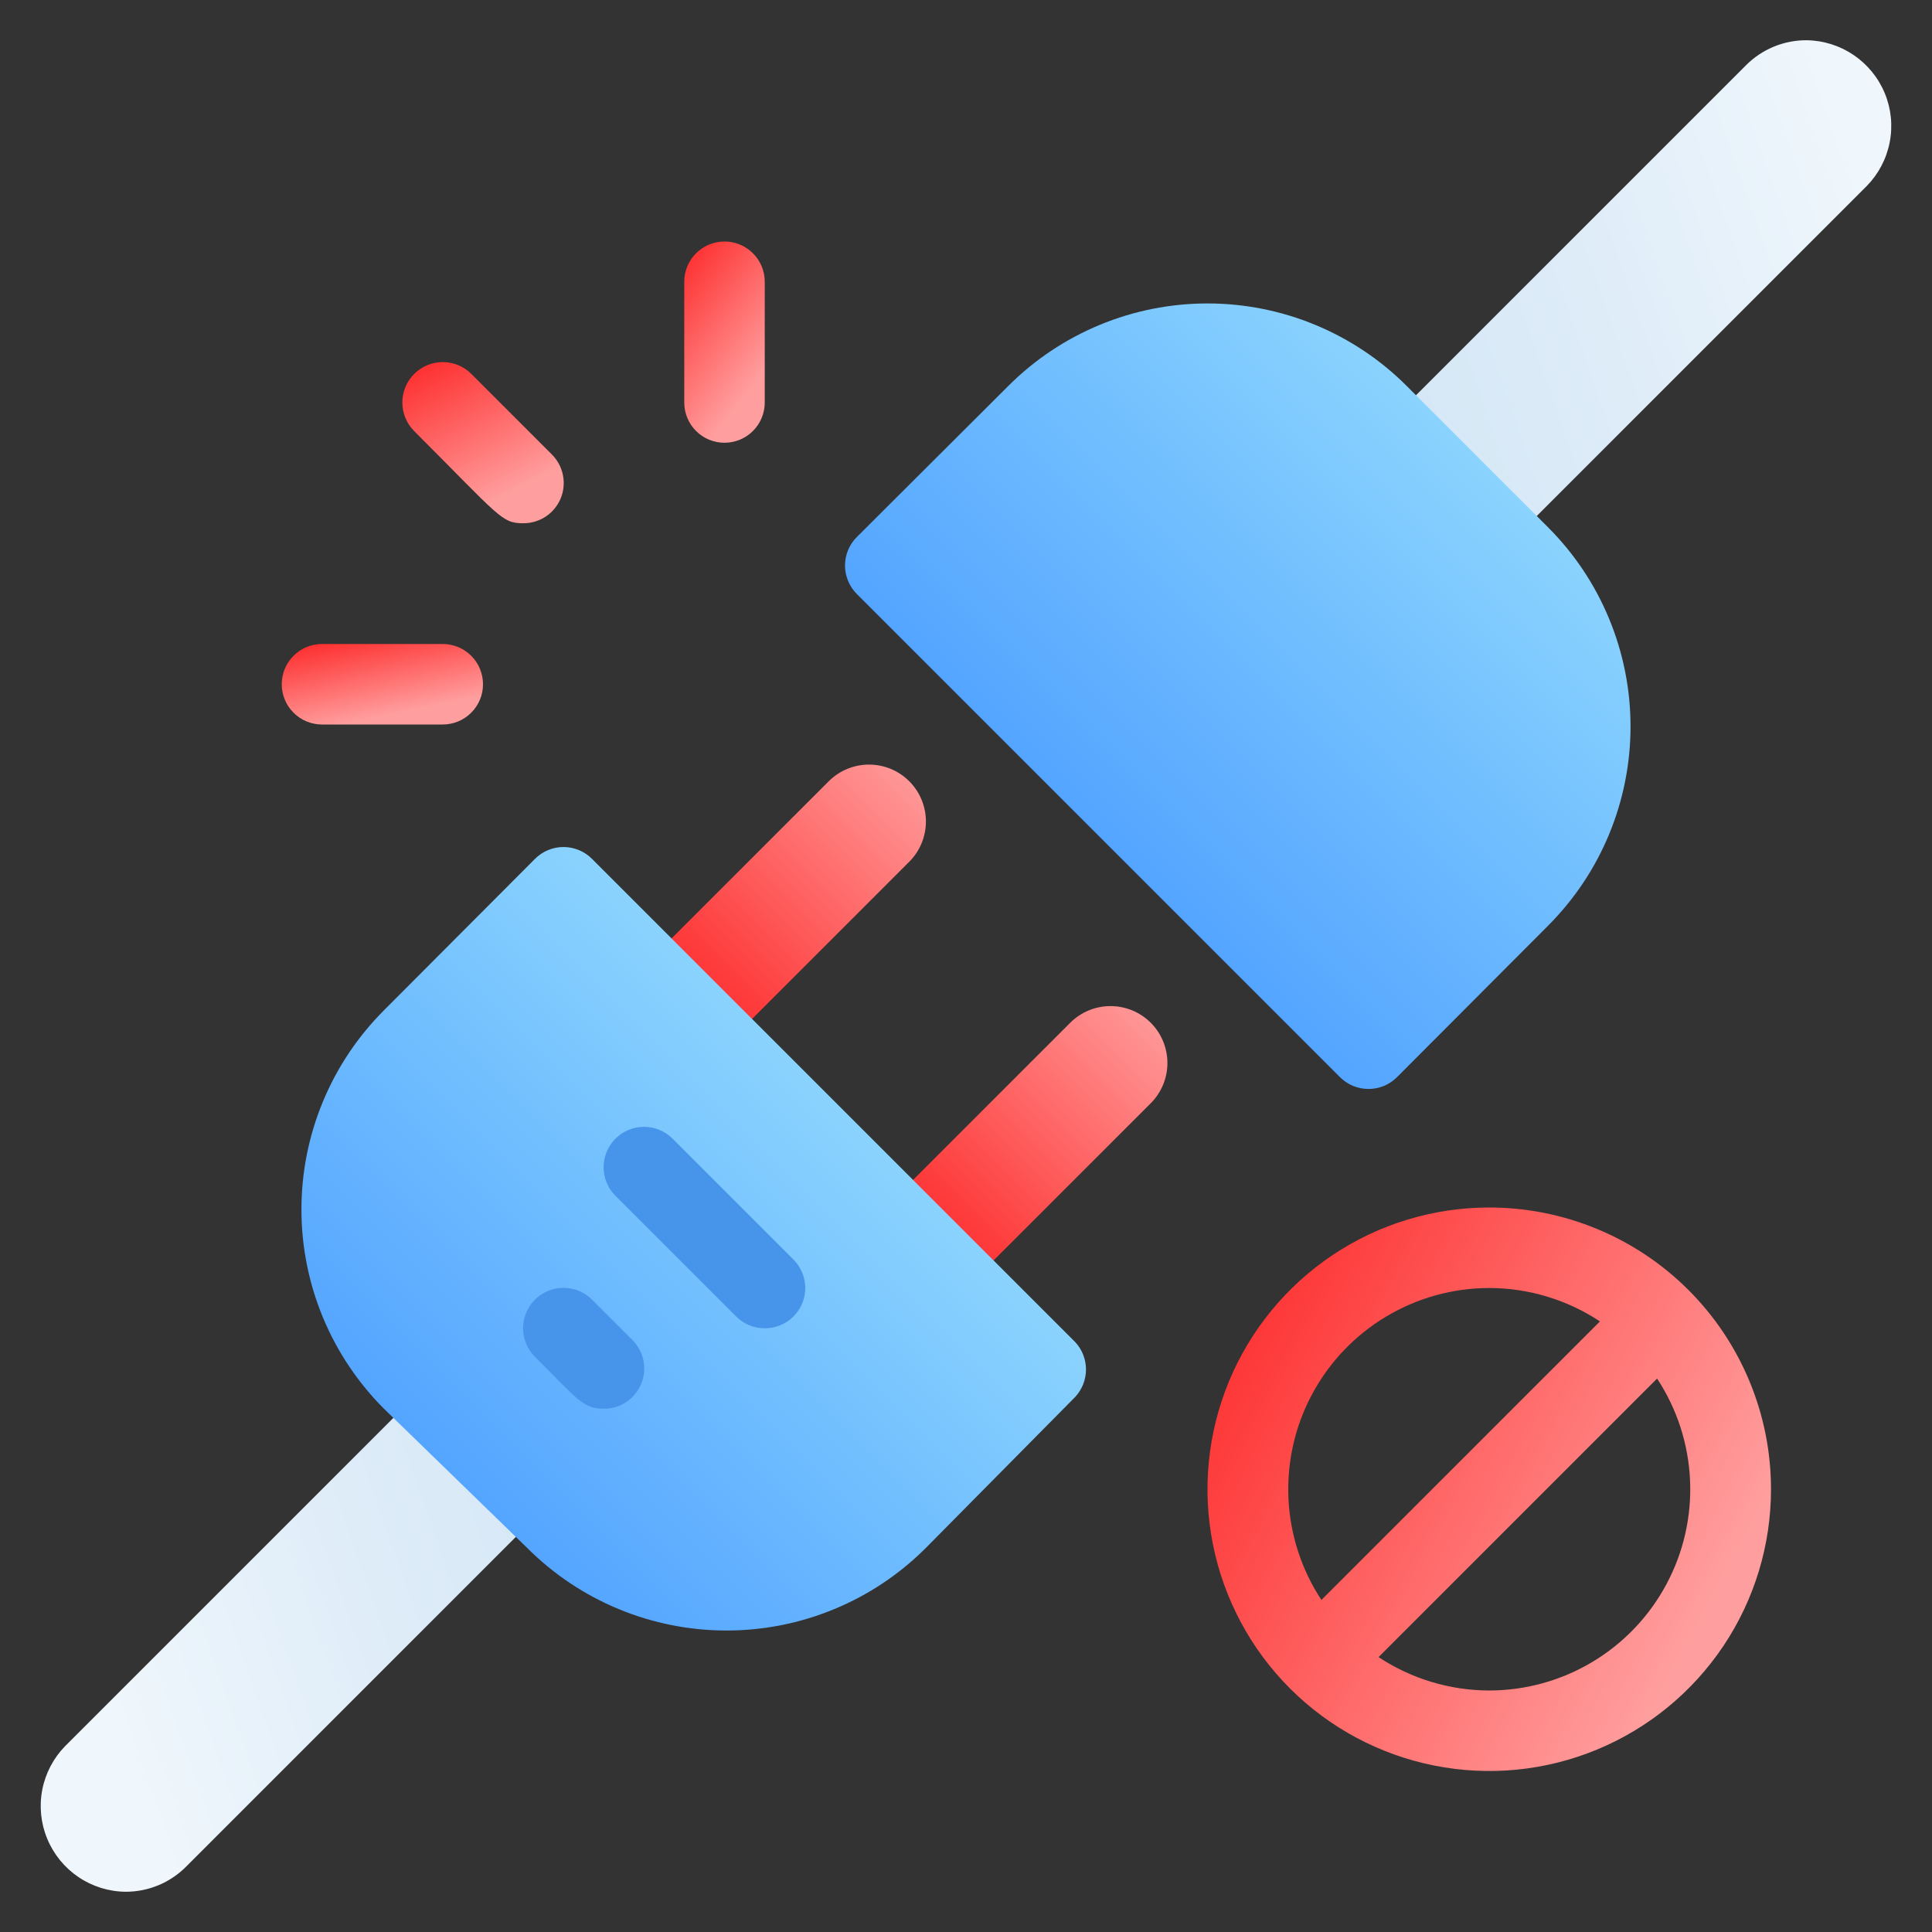 <svg width="48" height="48" viewBox="0 0 48 48" fill="none" xmlns="http://www.w3.org/2000/svg">
<rect x="0" y="0" width="48" height="48" fill="#333333" stroke="none"/>
<path d="M18 26L16 24L20.59 19.41C20.855 19.145 21.215 18.996 21.59 18.996C21.965 18.996 22.325 19.145 22.59 19.41C22.855 19.675 23.004 20.035 23.004 20.41C23.004 20.785 22.855 21.145 22.59 21.41L18 26Z" fill="url(#paint0_linear_380_8750)"/>
<path d="M24 32L22 30L26.59 25.41C26.855 25.145 27.215 24.996 27.59 24.996C27.965 24.996 28.325 25.145 28.59 25.41C28.855 25.675 29.004 26.035 29.004 26.41C29.004 26.785 28.855 27.145 28.59 27.41L24 32Z" fill="url(#paint1_linear_380_8750)"/>
<path d="M3.12 47C2.702 46.996 2.295 46.869 1.949 46.635C1.603 46.401 1.334 46.071 1.174 45.685C1.014 45.3 0.971 44.876 1.05 44.466C1.13 44.056 1.328 43.678 1.62 43.38L10 35L13 38L4.62 46.38C4.423 46.577 4.189 46.734 3.932 46.84C3.674 46.946 3.398 47.001 3.12 47Z" fill="url(#paint2_linear_380_8750)"/>
<path d="M44.88 1C45.297 1.004 45.704 1.131 46.05 1.365C46.396 1.599 46.666 1.929 46.826 2.315C46.986 2.7 47.029 3.124 46.949 3.534C46.87 3.944 46.672 4.322 46.38 4.62L38 13L35 10L43.38 1.62C43.577 1.423 43.811 1.266 44.068 1.16C44.325 1.054 44.601 0.999 44.88 1Z" fill="url(#paint3_linear_380_8750)"/>
<path d="M38.46 23L34.71 26.76C34.617 26.853 34.506 26.928 34.385 26.979C34.263 27.029 34.132 27.055 34 27.055C33.868 27.055 33.737 27.029 33.615 26.979C33.493 26.928 33.383 26.853 33.29 26.76L21.29 14.76C21.196 14.667 21.122 14.556 21.071 14.434C21.02 14.312 20.994 14.182 20.994 14.05C20.994 13.918 21.02 13.787 21.071 13.665C21.122 13.543 21.196 13.432 21.29 13.34L25.05 9.59C25.7 8.939 26.472 8.424 27.321 8.072C28.17 7.72 29.081 7.539 30 7.539C30.919 7.539 31.83 7.72 32.679 8.072C33.528 8.424 34.3 8.939 34.95 9.59L38.46 13.1C39.11 13.75 39.626 14.521 39.977 15.371C40.329 16.22 40.51 17.13 40.51 18.05C40.51 18.969 40.329 19.879 39.977 20.729C39.626 21.578 39.11 22.349 38.46 23Z" fill="url(#paint4_linear_380_8750)"/>
<path d="M26.71 34.71L23 38.46C22.35 39.11 21.578 39.626 20.729 39.977C19.879 40.329 18.969 40.51 18.05 40.51C17.13 40.51 16.22 40.329 15.371 39.977C14.521 39.626 13.75 39.11 13.1 38.46L9.54 35C8.89 34.35 8.374 33.578 8.022 32.729C7.67 31.879 7.489 30.969 7.489 30.05C7.489 29.13 7.67 28.22 8.022 27.371C8.374 26.521 8.89 25.75 9.54 25.1L13.29 21.34C13.383 21.246 13.493 21.172 13.615 21.121C13.737 21.07 13.868 21.044 14 21.044C14.132 21.044 14.262 21.07 14.384 21.121C14.506 21.172 14.617 21.246 14.71 21.34L26.71 33.34C26.884 33.525 26.981 33.77 26.981 34.025C26.981 34.279 26.884 34.524 26.71 34.71Z" fill="url(#paint5_linear_380_8750)"/>
<path d="M37 30C35.615 30 34.262 30.41 33.111 31.18C31.96 31.949 31.063 33.042 30.533 34.321C30.003 35.6 29.864 37.008 30.134 38.366C30.405 39.724 31.071 40.971 32.05 41.95C33.029 42.929 34.276 43.595 35.634 43.865C36.992 44.136 38.4 43.997 39.679 43.467C40.958 42.937 42.051 42.04 42.82 40.889C43.59 39.738 44 38.385 44 37C44 35.144 43.263 33.363 41.95 32.05C40.637 30.738 38.856 30 37 30ZM37 32C37.978 32.002 38.934 32.29 39.75 32.83L32.83 39.75C32.334 38.997 32.051 38.123 32.011 37.222C31.971 36.321 32.175 35.425 32.603 34.631C33.03 33.836 33.665 33.172 34.439 32.709C35.213 32.246 36.098 32.001 37 32ZM37 42C36.022 41.998 35.066 41.71 34.25 41.17L41.17 34.25C41.666 35.003 41.949 35.877 41.989 36.778C42.029 37.679 41.825 38.575 41.397 39.369C40.97 40.164 40.335 40.828 39.561 41.291C38.787 41.754 37.902 41.999 37 42Z" fill="url(#paint6_linear_380_8750)"/>
<path d="M13 13C12.46 13 12.43 12.85 10.29 10.71C10.102 10.522 9.996 10.267 9.996 10C9.996 9.734 10.102 9.478 10.29 9.29C10.479 9.102 10.734 8.996 11 8.996C11.267 8.996 11.522 9.102 11.71 9.29L13.71 11.29C13.851 11.43 13.947 11.609 13.986 11.803C14.025 11.998 14.006 12.2 13.93 12.384C13.853 12.567 13.724 12.724 13.559 12.834C13.393 12.943 13.199 13.001 13 13Z" fill="url(#paint7_linear_380_8750)"/>
<path d="M11 18H8C7.735 18 7.48 17.895 7.293 17.707C7.105 17.52 7 17.265 7 17C7 16.735 7.105 16.48 7.293 16.293C7.48 16.105 7.735 16 8 16H11C11.265 16 11.52 16.105 11.707 16.293C11.895 16.48 12 16.735 12 17C12 17.265 11.895 17.52 11.707 17.707C11.52 17.895 11.265 18 11 18Z" fill="url(#paint8_linear_380_8750)"/>
<path d="M18 11C17.735 11 17.48 10.895 17.293 10.707C17.105 10.52 17 10.265 17 10V7C17 6.735 17.105 6.48 17.293 6.293C17.48 6.105 17.735 6 18 6C18.265 6 18.52 6.105 18.707 6.293C18.895 6.48 19 6.735 19 7V10C19 10.265 18.895 10.52 18.707 10.707C18.52 10.895 18.265 11 18 11Z" fill="url(#paint9_linear_380_8750)"/>
<path d="M15 35C14.47 35 14.33 34.74 13.29 33.71C13.102 33.522 12.996 33.267 12.996 33C12.996 32.734 13.102 32.478 13.29 32.29C13.479 32.102 13.734 31.996 14 31.996C14.267 31.996 14.522 32.102 14.71 32.29L15.71 33.29C15.851 33.43 15.947 33.609 15.986 33.803C16.026 33.998 16.006 34.2 15.93 34.384C15.853 34.567 15.724 34.724 15.559 34.834C15.393 34.943 15.199 35.001 15 35Z" fill="#4795EA"/>
<path d="M19 33C18.869 33.001 18.738 32.976 18.616 32.926C18.494 32.876 18.384 32.803 18.29 32.71L15.29 29.71C15.102 29.522 14.996 29.267 14.996 29C14.996 28.734 15.102 28.479 15.29 28.29C15.479 28.102 15.734 27.996 16 27.996C16.267 27.996 16.522 28.102 16.71 28.29L19.71 31.29C19.851 31.43 19.947 31.609 19.986 31.803C20.026 31.998 20.006 32.2 19.93 32.384C19.853 32.567 19.724 32.724 19.559 32.834C19.393 32.943 19.199 33.001 19 33Z" fill="#4795EA"/>
<defs>
<linearGradient id="paint0_linear_380_8750" x1="17" y1="25" x2="23" y2="19" gradientUnits="userSpaceOnUse">
<stop stop-color="#FE2B2B"/>
<stop offset="1" stop-color="#FF9E9E"/>
</linearGradient>
<linearGradient id="paint1_linear_380_8750" x1="23" y1="31" x2="29" y2="25" gradientUnits="userSpaceOnUse">
<stop stop-color="#FE2B2B"/>
<stop offset="1" stop-color="#FF9E9E"/>
</linearGradient>
<linearGradient id="paint2_linear_380_8750" x1="18.513" y1="45.107" x2="4.984" y2="49.868" gradientUnits="userSpaceOnUse">
<stop stop-color="#D3E6F5"/>
<stop offset="0.46" stop-color="#DEECF8"/>
<stop offset="1" stop-color="#F0F7FC"/>
</linearGradient>
<linearGradient id="paint3_linear_380_8750" x1="30.5" y1="1.87" x2="44.045" y2="-2.889" gradientUnits="userSpaceOnUse">
<stop stop-color="#D3E6F5"/>
<stop offset="0.46" stop-color="#DEECF8"/>
<stop offset="1" stop-color="#F0F7FC"/>
</linearGradient>
<linearGradient id="paint4_linear_380_8750" x1="27.29" y1="20.71" x2="36.71" y2="11.29" gradientUnits="userSpaceOnUse">
<stop stop-color="#54A5FF"/>
<stop offset="1" stop-color="#8AD3FE"/>
</linearGradient>
<linearGradient id="paint5_linear_380_8750" x1="11.29" y1="36.71" x2="20.71" y2="27.29" gradientUnits="userSpaceOnUse">
<stop stop-color="#54A5FF"/>
<stop offset="1" stop-color="#8AD3FE"/>
</linearGradient>
<linearGradient id="paint6_linear_380_8750" x1="31" y1="30" x2="44" y2="37" gradientUnits="userSpaceOnUse">
<stop stop-color="#FE2B2B"/>
<stop offset="1" stop-color="#FF9E9E"/>
</linearGradient>
<linearGradient id="paint7_linear_380_8750" x1="10.283" y1="8.996" x2="12.1" y2="12.549" gradientUnits="userSpaceOnUse">
<stop stop-color="#FE2B2B"/>
<stop offset="1" stop-color="#FF9E9E"/>
</linearGradient>
<linearGradient id="paint8_linear_380_8750" x1="7.357" y1="16" x2="7.798" y2="18.149" gradientUnits="userSpaceOnUse">
<stop stop-color="#FE2B2B"/>
<stop offset="1" stop-color="#FF9E9E"/>
</linearGradient>
<linearGradient id="paint9_linear_380_8750" x1="17.143" y1="6" x2="19.858" y2="8.12" gradientUnits="userSpaceOnUse">
<stop stop-color="#FE2B2B"/>
<stop offset="1" stop-color="#FF9E9E"/>
</linearGradient>
</defs>
</svg>
